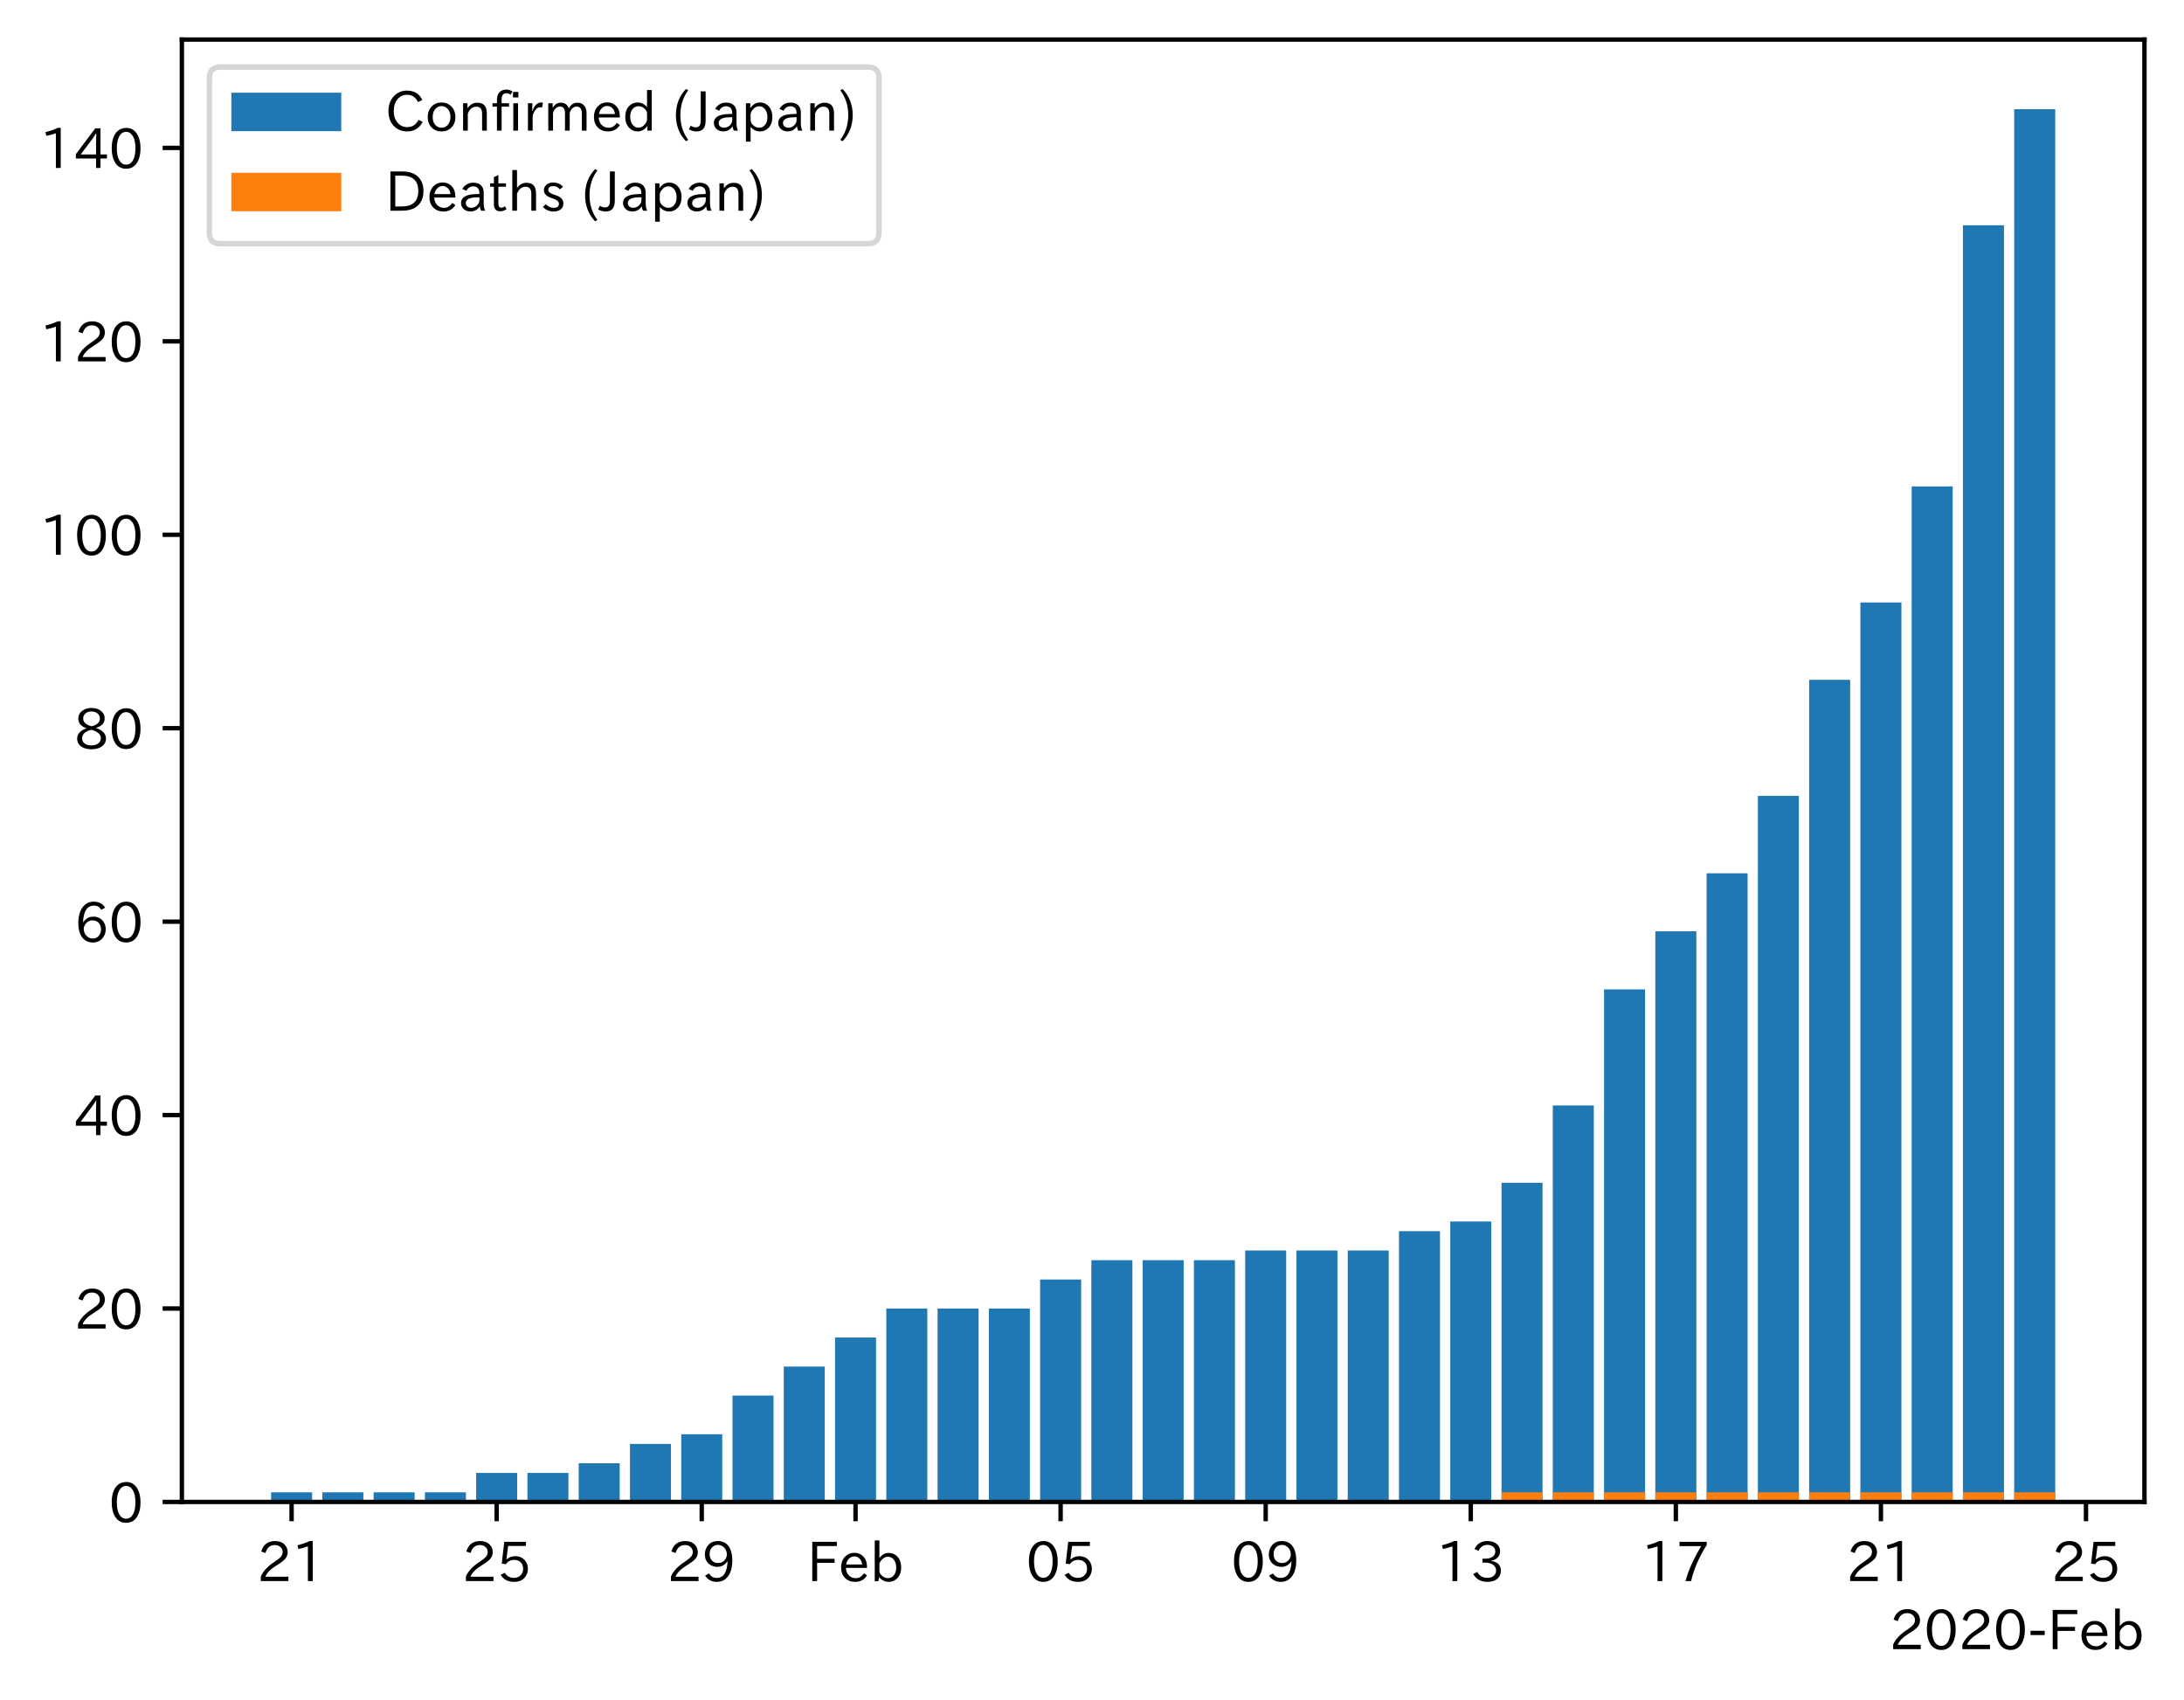 <?xml version="1.0" encoding="utf-8" standalone="no"?>
<!DOCTYPE svg PUBLIC "-//W3C//DTD SVG 1.1//EN"
  "http://www.w3.org/Graphics/SVG/1.1/DTD/svg11.dtd">
<!-- Created with matplotlib (https://matplotlib.org/) -->
<svg height="309.293pt" version="1.1" viewBox="0 0 397.415 309.293" width="397.415pt" xmlns="http://www.w3.org/2000/svg" xmlns:xlink="http://www.w3.org/1999/xlink">
 <defs>
  <style type="text/css">
*{stroke-linecap:butt;stroke-linejoin:round;}
  </style>
 </defs>
 <g id="figure_1">
  <g id="patch_1">
   <path d="M 0 309.293 
L 397.415 309.293 
L 397.415 0 
L 0 0 
z
" style="fill:#ffffff;"/>
  </g>
  <g id="axes_1">
   <g id="patch_2">
    <path d="M 33.095 273.312 
L 390.215 273.312 
L 390.215 7.2 
L 33.095 7.2 
z
" style="fill:#ffffff;"/>
   </g>
   <g id="patch_3">
    <path clip-path="url(#p8a9674ce00)" d="M 49.328 273.312 
L 56.791 273.312 
L 56.791 271.552 
L 49.328 271.552 
z
" style="fill:#1f77b4;"/>
   </g>
   <g id="patch_4">
    <path clip-path="url(#p8a9674ce00)" d="M 58.657 273.312 
L 66.121 273.312 
L 66.121 271.552 
L 58.657 271.552 
z
" style="fill:#1f77b4;"/>
   </g>
   <g id="patch_5">
    <path clip-path="url(#p8a9674ce00)" d="M 67.986 273.312 
L 75.45 273.312 
L 75.45 271.552 
L 67.986 271.552 
z
" style="fill:#1f77b4;"/>
   </g>
   <g id="patch_6">
    <path clip-path="url(#p8a9674ce00)" d="M 77.316 273.312 
L 84.779 273.312 
L 84.779 271.552 
L 77.316 271.552 
z
" style="fill:#1f77b4;"/>
   </g>
   <g id="patch_7">
    <path clip-path="url(#p8a9674ce00)" d="M 86.645 273.312 
L 94.108 273.312 
L 94.108 268.032 
L 86.645 268.032 
z
" style="fill:#1f77b4;"/>
   </g>
   <g id="patch_8">
    <path clip-path="url(#p8a9674ce00)" d="M 95.974 273.312 
L 103.437 273.312 
L 103.437 268.032 
L 95.974 268.032 
z
" style="fill:#1f77b4;"/>
   </g>
   <g id="patch_9">
    <path clip-path="url(#p8a9674ce00)" d="M 105.303 273.312 
L 112.766 273.312 
L 112.766 266.272 
L 105.303 266.272 
z
" style="fill:#1f77b4;"/>
   </g>
   <g id="patch_10">
    <path clip-path="url(#p8a9674ce00)" d="M 114.632 273.312 
L 122.095 273.312 
L 122.095 262.752 
L 114.632 262.752 
z
" style="fill:#1f77b4;"/>
   </g>
   <g id="patch_11">
    <path clip-path="url(#p8a9674ce00)" d="M 123.961 273.312 
L 131.425 273.312 
L 131.425 260.992 
L 123.961 260.992 
z
" style="fill:#1f77b4;"/>
   </g>
   <g id="patch_12">
    <path clip-path="url(#p8a9674ce00)" d="M 133.29 273.312 
L 140.754 273.312 
L 140.754 253.952 
L 133.29 253.952 
z
" style="fill:#1f77b4;"/>
   </g>
   <g id="patch_13">
    <path clip-path="url(#p8a9674ce00)" d="M 142.62 273.312 
L 150.083 273.312 
L 150.083 248.672 
L 142.62 248.672 
z
" style="fill:#1f77b4;"/>
   </g>
   <g id="patch_14">
    <path clip-path="url(#p8a9674ce00)" d="M 151.949 273.312 
L 159.412 273.312 
L 159.412 243.392 
L 151.949 243.392 
z
" style="fill:#1f77b4;"/>
   </g>
   <g id="patch_15">
    <path clip-path="url(#p8a9674ce00)" d="M 161.278 273.312 
L 168.741 273.312 
L 168.741 238.112 
L 161.278 238.112 
z
" style="fill:#1f77b4;"/>
   </g>
   <g id="patch_16">
    <path clip-path="url(#p8a9674ce00)" d="M 170.607 273.312 
L 178.07 273.312 
L 178.07 238.112 
L 170.607 238.112 
z
" style="fill:#1f77b4;"/>
   </g>
   <g id="patch_17">
    <path clip-path="url(#p8a9674ce00)" d="M 179.936 273.312 
L 187.4 273.312 
L 187.4 238.112 
L 179.936 238.112 
z
" style="fill:#1f77b4;"/>
   </g>
   <g id="patch_18">
    <path clip-path="url(#p8a9674ce00)" d="M 189.265 273.312 
L 196.729 273.312 
L 196.729 232.832 
L 189.265 232.832 
z
" style="fill:#1f77b4;"/>
   </g>
   <g id="patch_19">
    <path clip-path="url(#p8a9674ce00)" d="M 198.594 273.312 
L 206.058 273.312 
L 206.058 229.312 
L 198.594 229.312 
z
" style="fill:#1f77b4;"/>
   </g>
   <g id="patch_20">
    <path clip-path="url(#p8a9674ce00)" d="M 207.924 273.312 
L 215.387 273.312 
L 215.387 229.312 
L 207.924 229.312 
z
" style="fill:#1f77b4;"/>
   </g>
   <g id="patch_21">
    <path clip-path="url(#p8a9674ce00)" d="M 217.253 273.312 
L 224.716 273.312 
L 224.716 229.312 
L 217.253 229.312 
z
" style="fill:#1f77b4;"/>
   </g>
   <g id="patch_22">
    <path clip-path="url(#p8a9674ce00)" d="M 226.582 273.312 
L 234.045 273.312 
L 234.045 227.552 
L 226.582 227.552 
z
" style="fill:#1f77b4;"/>
   </g>
   <g id="patch_23">
    <path clip-path="url(#p8a9674ce00)" d="M 235.911 273.312 
L 243.374 273.312 
L 243.374 227.552 
L 235.911 227.552 
z
" style="fill:#1f77b4;"/>
   </g>
   <g id="patch_24">
    <path clip-path="url(#p8a9674ce00)" d="M 245.24 273.312 
L 252.704 273.312 
L 252.704 227.552 
L 245.24 227.552 
z
" style="fill:#1f77b4;"/>
   </g>
   <g id="patch_25">
    <path clip-path="url(#p8a9674ce00)" d="M 254.569 273.312 
L 262.033 273.312 
L 262.033 224.032 
L 254.569 224.032 
z
" style="fill:#1f77b4;"/>
   </g>
   <g id="patch_26">
    <path clip-path="url(#p8a9674ce00)" d="M 263.899 273.312 
L 271.362 273.312 
L 271.362 222.272 
L 263.899 222.272 
z
" style="fill:#1f77b4;"/>
   </g>
   <g id="patch_27">
    <path clip-path="url(#p8a9674ce00)" d="M 273.228 273.312 
L 280.691 273.312 
L 280.691 215.232 
L 273.228 215.232 
z
" style="fill:#1f77b4;"/>
   </g>
   <g id="patch_28">
    <path clip-path="url(#p8a9674ce00)" d="M 282.557 273.312 
L 290.02 273.312 
L 290.02 201.152 
L 282.557 201.152 
z
" style="fill:#1f77b4;"/>
   </g>
   <g id="patch_29">
    <path clip-path="url(#p8a9674ce00)" d="M 291.886 273.312 
L 299.349 273.312 
L 299.349 180.032 
L 291.886 180.032 
z
" style="fill:#1f77b4;"/>
   </g>
   <g id="patch_30">
    <path clip-path="url(#p8a9674ce00)" d="M 301.215 273.312 
L 308.679 273.312 
L 308.679 169.472 
L 301.215 169.472 
z
" style="fill:#1f77b4;"/>
   </g>
   <g id="patch_31">
    <path clip-path="url(#p8a9674ce00)" d="M 310.544 273.312 
L 318.008 273.312 
L 318.008 158.912 
L 310.544 158.912 
z
" style="fill:#1f77b4;"/>
   </g>
   <g id="patch_32">
    <path clip-path="url(#p8a9674ce00)" d="M 319.873 273.312 
L 327.337 273.312 
L 327.337 144.832 
L 319.873 144.832 
z
" style="fill:#1f77b4;"/>
   </g>
   <g id="patch_33">
    <path clip-path="url(#p8a9674ce00)" d="M 329.203 273.312 
L 336.666 273.312 
L 336.666 123.712 
L 329.203 123.712 
z
" style="fill:#1f77b4;"/>
   </g>
   <g id="patch_34">
    <path clip-path="url(#p8a9674ce00)" d="M 338.532 273.312 
L 345.995 273.312 
L 345.995 109.632 
L 338.532 109.632 
z
" style="fill:#1f77b4;"/>
   </g>
   <g id="patch_35">
    <path clip-path="url(#p8a9674ce00)" d="M 347.861 273.312 
L 355.324 273.312 
L 355.324 88.512 
L 347.861 88.512 
z
" style="fill:#1f77b4;"/>
   </g>
   <g id="patch_36">
    <path clip-path="url(#p8a9674ce00)" d="M 357.19 273.312 
L 364.653 273.312 
L 364.653 40.992 
L 357.19 40.992 
z
" style="fill:#1f77b4;"/>
   </g>
   <g id="patch_37">
    <path clip-path="url(#p8a9674ce00)" d="M 366.519 273.312 
L 373.983 273.312 
L 373.983 19.872 
L 366.519 19.872 
z
" style="fill:#1f77b4;"/>
   </g>
   <g id="patch_38">
    <path clip-path="url(#p8a9674ce00)" d="M 49.328 273.312 
L 56.791 273.312 
L 56.791 273.312 
L 49.328 273.312 
z
" style="fill:#ff7f0e;"/>
   </g>
   <g id="patch_39">
    <path clip-path="url(#p8a9674ce00)" d="M 58.657 273.312 
L 66.121 273.312 
L 66.121 273.312 
L 58.657 273.312 
z
" style="fill:#ff7f0e;"/>
   </g>
   <g id="patch_40">
    <path clip-path="url(#p8a9674ce00)" d="M 67.986 273.312 
L 75.45 273.312 
L 75.45 273.312 
L 67.986 273.312 
z
" style="fill:#ff7f0e;"/>
   </g>
   <g id="patch_41">
    <path clip-path="url(#p8a9674ce00)" d="M 77.316 273.312 
L 84.779 273.312 
L 84.779 273.312 
L 77.316 273.312 
z
" style="fill:#ff7f0e;"/>
   </g>
   <g id="patch_42">
    <path clip-path="url(#p8a9674ce00)" d="M 86.645 273.312 
L 94.108 273.312 
L 94.108 273.312 
L 86.645 273.312 
z
" style="fill:#ff7f0e;"/>
   </g>
   <g id="patch_43">
    <path clip-path="url(#p8a9674ce00)" d="M 95.974 273.312 
L 103.437 273.312 
L 103.437 273.312 
L 95.974 273.312 
z
" style="fill:#ff7f0e;"/>
   </g>
   <g id="patch_44">
    <path clip-path="url(#p8a9674ce00)" d="M 105.303 273.312 
L 112.766 273.312 
L 112.766 273.312 
L 105.303 273.312 
z
" style="fill:#ff7f0e;"/>
   </g>
   <g id="patch_45">
    <path clip-path="url(#p8a9674ce00)" d="M 114.632 273.312 
L 122.095 273.312 
L 122.095 273.312 
L 114.632 273.312 
z
" style="fill:#ff7f0e;"/>
   </g>
   <g id="patch_46">
    <path clip-path="url(#p8a9674ce00)" d="M 123.961 273.312 
L 131.425 273.312 
L 131.425 273.312 
L 123.961 273.312 
z
" style="fill:#ff7f0e;"/>
   </g>
   <g id="patch_47">
    <path clip-path="url(#p8a9674ce00)" d="M 133.29 273.312 
L 140.754 273.312 
L 140.754 273.312 
L 133.29 273.312 
z
" style="fill:#ff7f0e;"/>
   </g>
   <g id="patch_48">
    <path clip-path="url(#p8a9674ce00)" d="M 142.62 273.312 
L 150.083 273.312 
L 150.083 273.312 
L 142.62 273.312 
z
" style="fill:#ff7f0e;"/>
   </g>
   <g id="patch_49">
    <path clip-path="url(#p8a9674ce00)" d="M 151.949 273.312 
L 159.412 273.312 
L 159.412 273.312 
L 151.949 273.312 
z
" style="fill:#ff7f0e;"/>
   </g>
   <g id="patch_50">
    <path clip-path="url(#p8a9674ce00)" d="M 161.278 273.312 
L 168.741 273.312 
L 168.741 273.312 
L 161.278 273.312 
z
" style="fill:#ff7f0e;"/>
   </g>
   <g id="patch_51">
    <path clip-path="url(#p8a9674ce00)" d="M 170.607 273.312 
L 178.07 273.312 
L 178.07 273.312 
L 170.607 273.312 
z
" style="fill:#ff7f0e;"/>
   </g>
   <g id="patch_52">
    <path clip-path="url(#p8a9674ce00)" d="M 179.936 273.312 
L 187.4 273.312 
L 187.4 273.312 
L 179.936 273.312 
z
" style="fill:#ff7f0e;"/>
   </g>
   <g id="patch_53">
    <path clip-path="url(#p8a9674ce00)" d="M 189.265 273.312 
L 196.729 273.312 
L 196.729 273.312 
L 189.265 273.312 
z
" style="fill:#ff7f0e;"/>
   </g>
   <g id="patch_54">
    <path clip-path="url(#p8a9674ce00)" d="M 198.594 273.312 
L 206.058 273.312 
L 206.058 273.312 
L 198.594 273.312 
z
" style="fill:#ff7f0e;"/>
   </g>
   <g id="patch_55">
    <path clip-path="url(#p8a9674ce00)" d="M 207.924 273.312 
L 215.387 273.312 
L 215.387 273.312 
L 207.924 273.312 
z
" style="fill:#ff7f0e;"/>
   </g>
   <g id="patch_56">
    <path clip-path="url(#p8a9674ce00)" d="M 217.253 273.312 
L 224.716 273.312 
L 224.716 273.312 
L 217.253 273.312 
z
" style="fill:#ff7f0e;"/>
   </g>
   <g id="patch_57">
    <path clip-path="url(#p8a9674ce00)" d="M 226.582 273.312 
L 234.045 273.312 
L 234.045 273.312 
L 226.582 273.312 
z
" style="fill:#ff7f0e;"/>
   </g>
   <g id="patch_58">
    <path clip-path="url(#p8a9674ce00)" d="M 235.911 273.312 
L 243.374 273.312 
L 243.374 273.312 
L 235.911 273.312 
z
" style="fill:#ff7f0e;"/>
   </g>
   <g id="patch_59">
    <path clip-path="url(#p8a9674ce00)" d="M 245.24 273.312 
L 252.704 273.312 
L 252.704 273.312 
L 245.24 273.312 
z
" style="fill:#ff7f0e;"/>
   </g>
   <g id="patch_60">
    <path clip-path="url(#p8a9674ce00)" d="M 254.569 273.312 
L 262.033 273.312 
L 262.033 273.312 
L 254.569 273.312 
z
" style="fill:#ff7f0e;"/>
   </g>
   <g id="patch_61">
    <path clip-path="url(#p8a9674ce00)" d="M 263.899 273.312 
L 271.362 273.312 
L 271.362 273.312 
L 263.899 273.312 
z
" style="fill:#ff7f0e;"/>
   </g>
   <g id="patch_62">
    <path clip-path="url(#p8a9674ce00)" d="M 273.228 273.312 
L 280.691 273.312 
L 280.691 271.552 
L 273.228 271.552 
z
" style="fill:#ff7f0e;"/>
   </g>
   <g id="patch_63">
    <path clip-path="url(#p8a9674ce00)" d="M 282.557 273.312 
L 290.02 273.312 
L 290.02 271.552 
L 282.557 271.552 
z
" style="fill:#ff7f0e;"/>
   </g>
   <g id="patch_64">
    <path clip-path="url(#p8a9674ce00)" d="M 291.886 273.312 
L 299.349 273.312 
L 299.349 271.552 
L 291.886 271.552 
z
" style="fill:#ff7f0e;"/>
   </g>
   <g id="patch_65">
    <path clip-path="url(#p8a9674ce00)" d="M 301.215 273.312 
L 308.679 273.312 
L 308.679 271.552 
L 301.215 271.552 
z
" style="fill:#ff7f0e;"/>
   </g>
   <g id="patch_66">
    <path clip-path="url(#p8a9674ce00)" d="M 310.544 273.312 
L 318.008 273.312 
L 318.008 271.552 
L 310.544 271.552 
z
" style="fill:#ff7f0e;"/>
   </g>
   <g id="patch_67">
    <path clip-path="url(#p8a9674ce00)" d="M 319.873 273.312 
L 327.337 273.312 
L 327.337 271.552 
L 319.873 271.552 
z
" style="fill:#ff7f0e;"/>
   </g>
   <g id="patch_68">
    <path clip-path="url(#p8a9674ce00)" d="M 329.203 273.312 
L 336.666 273.312 
L 336.666 271.552 
L 329.203 271.552 
z
" style="fill:#ff7f0e;"/>
   </g>
   <g id="patch_69">
    <path clip-path="url(#p8a9674ce00)" d="M 338.532 273.312 
L 345.995 273.312 
L 345.995 271.552 
L 338.532 271.552 
z
" style="fill:#ff7f0e;"/>
   </g>
   <g id="patch_70">
    <path clip-path="url(#p8a9674ce00)" d="M 347.861 273.312 
L 355.324 273.312 
L 355.324 271.552 
L 347.861 271.552 
z
" style="fill:#ff7f0e;"/>
   </g>
   <g id="patch_71">
    <path clip-path="url(#p8a9674ce00)" d="M 357.19 273.312 
L 364.653 273.312 
L 364.653 271.552 
L 357.19 271.552 
z
" style="fill:#ff7f0e;"/>
   </g>
   <g id="patch_72">
    <path clip-path="url(#p8a9674ce00)" d="M 366.519 273.312 
L 373.983 273.312 
L 373.983 271.552 
L 366.519 271.552 
z
" style="fill:#ff7f0e;"/>
   </g>
   <g id="matplotlib.axis_1">
    <g id="xtick_1">
     <g id="line2d_1">
      <defs>
       <path d="M 0 0 
L 0 3.5 
" id="mc5a967d300" style="stroke:#000000;stroke-width:0.8;"/>
      </defs>
      <g>
       <use style="stroke:#000000;stroke-width:0.8;" x="53.06" xlink:href="#mc5a967d300" y="273.312"/>
      </g>
     </g>
     <g id="text_1">
      <!-- 21 -->
      <defs>
       <path d="M 57.172 0.984 
L 6.984 0.984 
L 6.984 9.281 
Q 12.891 23.047 29.594 34.422 
L 32.375 36.281 
Q 40.922 42.141 43.609 45.406 
Q 46.688 49.266 46.688 53.812 
Q 46.688 58.938 43.062 62.547 
Q 39.062 66.547 32.562 66.547 
Q 19.531 66.547 15.484 52 
L 7.766 54.781 
Q 13.328 73.828 33.062 73.828 
Q 43.844 73.828 50.25 67.438 
Q 55.859 61.672 55.859 53.516 
Q 55.859 47.469 52.25 42.531 
Q 48.922 37.75 36.969 30.281 
L 34.859 29 
Q 19.625 19.578 15.281 8.891 
L 57.172 8.891 
z
" id="IPAexGothic-50"/>
       <path d="M 38.484 0.984 
L 29.688 0.984 
L 29.688 64.109 
Q 21.438 61.281 12.312 59.328 
L 10.688 66.109 
Q 23.734 69.391 32.906 73.922 
L 38.484 73.922 
z
" id="IPAexGothic-49"/>
      </defs>
      <g transform="translate(46.761 287.803)scale(0.1 -0.1)">
       <use xlink:href="#IPAexGothic-50"/>
       <use x="62.988" xlink:href="#IPAexGothic-49"/>
      </g>
     </g>
    </g>
    <g id="xtick_2">
     <g id="line2d_2">
      <g>
       <use style="stroke:#000000;stroke-width:0.8;" x="90.376" xlink:href="#mc5a967d300" y="273.312"/>
      </g>
     </g>
     <g id="text_2">
      <!-- 25 -->
      <defs>
       <path d="M 18.406 40.672 
Q 25.531 46.297 33.938 46.297 
Q 44 46.297 50.641 39.5 
Q 56.844 33.016 56.844 23.391 
Q 56.844 14.656 51.516 8.016 
Q 44.828 -0.484 31.734 -0.484 
Q 14.984 -0.484 7.328 12.25 
L 14.656 16.062 
Q 20.453 6.781 31.453 6.781 
Q 38.531 6.781 43.266 11.188 
Q 48.141 15.828 48.141 23.484 
Q 48.141 30.719 43.844 35.016 
Q 39.359 39.5 32.125 39.5 
Q 21.969 39.5 16.75 31.688 
L 9.234 32.672 
L 13.812 72.406 
L 53.219 72.406 
L 53.219 64.891 
L 20.953 64.891 
L 17.719 40.672 
z
" id="IPAexGothic-53"/>
      </defs>
      <g transform="translate(84.078 287.803)scale(0.1 -0.1)">
       <use xlink:href="#IPAexGothic-50"/>
       <use x="62.988" xlink:href="#IPAexGothic-53"/>
      </g>
     </g>
    </g>
    <g id="xtick_3">
     <g id="line2d_3">
      <g>
       <use style="stroke:#000000;stroke-width:0.8;" x="127.693" xlink:href="#mc5a967d300" y="273.312"/>
      </g>
     </g>
     <g id="text_3">
      <!-- 29 -->
      <defs>
       <path d="M 46.625 36.812 
Q 39.75 26.812 28.328 26.812 
Q 19.578 26.812 13.234 32.125 
Q 5.719 38.422 5.719 49.422 
Q 5.719 59.578 12.016 66.656 
Q 18.453 73.828 29.203 73.828 
Q 43.75 73.828 50.641 61.719 
Q 55.609 52.781 55.609 38.625 
Q 55.609 19.531 47.516 9.188 
Q 39.891 -0.484 27.641 -0.484 
Q 13.422 -0.484 6.109 10.984 
L 13.328 14.891 
Q 18.062 6.688 27.391 6.688 
Q 45.656 6.688 47.016 36.812 
z
M 29.5 66.844 
Q 22.656 66.844 18.312 61.719 
Q 14.406 57.078 14.406 50 
Q 14.406 42.828 18.109 38.719 
Q 22.406 33.797 29.781 33.797 
Q 37.984 33.797 42.625 40.188 
Q 45.703 44.484 45.703 49.516 
Q 45.703 55.516 42.094 60.359 
Q 37.109 66.844 29.5 66.844 
z
" id="IPAexGothic-57"/>
      </defs>
      <g transform="translate(121.394 287.803)scale(0.1 -0.1)">
       <use xlink:href="#IPAexGothic-50"/>
       <use x="62.988" xlink:href="#IPAexGothic-57"/>
      </g>
     </g>
    </g>
    <g id="xtick_4">
     <g id="line2d_4">
      <g>
       <use style="stroke:#000000;stroke-width:0.8;" x="155.68" xlink:href="#mc5a967d300" y="273.312"/>
      </g>
     </g>
     <g id="text_4">
      <!-- Feb -->
      <defs>
       <path d="M 54.203 64.703 
L 18.312 64.703 
L 18.312 41.5 
L 50.094 41.5 
L 50.094 34.188 
L 18.312 34.188 
L 18.312 0.984 
L 9.516 0.984 
L 9.516 72.406 
L 54.203 72.406 
z
" id="IPAexGothic-70"/>
       <path d="M 13.484 24.906 
Q 13.922 16.266 18.891 11.281 
Q 23.969 6.203 31.203 6.203 
Q 40.719 6.203 46.297 15.094 
L 51.906 11.375 
Q 44.828 -0.484 30.172 -0.484 
Q 19.094 -0.484 11.969 6.594 
Q 4.781 13.812 4.781 25.641 
Q 4.781 38.188 12.312 45.703 
Q 19 52.391 29 52.391 
Q 38.422 52.391 44.781 46.188 
Q 51.906 38.969 51.906 26.906 
L 51.906 24.906 
z
M 43.062 31.203 
Q 42.328 37.984 38.281 41.891 
Q 34.281 45.906 28.812 45.906 
Q 22.469 45.906 17.969 40.484 
Q 14.891 36.812 13.969 31.203 
z
" id="IPAexGothic-101"/>
       <path d="M 17.578 42.672 
Q 24.219 52.203 34.672 52.203 
Q 43.562 52.203 49.859 45.906 
Q 57.172 38.578 57.172 25.688 
Q 57.172 13.094 49.859 5.812 
Q 43.562 -0.484 34.469 -0.484 
Q 24.359 -0.484 17 8.062 
L 15.766 0.688 
L 9.078 0.688 
L 9.078 74.906 
L 17.578 74.906 
z
M 17.578 31.203 
L 17.578 19.578 
Q 17.578 13.875 23.875 9.375 
Q 28.172 6.297 33.109 6.297 
Q 38.875 6.297 42.875 10.297 
Q 48.188 15.766 48.188 25.484 
Q 48.188 34.281 43.797 39.891 
Q 39.453 45.312 33.203 45.312 
Q 27.484 45.312 22.469 40.281 
Q 17.578 35.406 17.578 31.203 
z
" id="IPAexGothic-98"/>
      </defs>
      <g transform="translate(146.857 287.803)scale(0.1 -0.1)">
       <use xlink:href="#IPAexGothic-70"/>
       <use x="57.178" xlink:href="#IPAexGothic-101"/>
       <use x="114.062" xlink:href="#IPAexGothic-98"/>
      </g>
     </g>
    </g>
    <g id="xtick_5">
     <g id="line2d_5">
      <g>
       <use style="stroke:#000000;stroke-width:0.8;" x="192.997" xlink:href="#mc5a967d300" y="273.312"/>
      </g>
     </g>
     <g id="text_5">
      <!-- 05 -->
      <defs>
       <path d="M 31.844 73.828 
Q 45.016 73.828 52.094 61.625 
Q 57.719 51.953 57.719 36.625 
Q 57.719 21.438 52.094 11.578 
Q 45.125 -0.484 31.5 -0.484 
Q 17.922 -0.484 10.938 11.578 
Q 5.328 21.438 5.328 36.719 
Q 5.328 58.016 15.625 67.719 
Q 22.172 73.828 31.844 73.828 
z
M 31.5 66.656 
Q 23.688 66.656 19.188 58.734 
Q 14.594 50.734 14.594 36.625 
Q 14.594 22.75 19.094 14.797 
Q 23.641 6.984 31.5 6.984 
Q 40.922 6.984 45.453 18.016 
Q 48.438 25.344 48.438 37.109 
Q 48.438 50.875 43.844 58.734 
Q 39.203 66.656 31.5 66.656 
z
" id="IPAexGothic-48"/>
      </defs>
      <g transform="translate(186.699 287.803)scale(0.1 -0.1)">
       <use xlink:href="#IPAexGothic-48"/>
       <use x="62.988" xlink:href="#IPAexGothic-53"/>
      </g>
     </g>
    </g>
    <g id="xtick_6">
     <g id="line2d_6">
      <g>
       <use style="stroke:#000000;stroke-width:0.8;" x="230.314" xlink:href="#mc5a967d300" y="273.312"/>
      </g>
     </g>
     <g id="text_6">
      <!-- 09 -->
      <g transform="translate(224.015 287.803)scale(0.1 -0.1)">
       <use xlink:href="#IPAexGothic-48"/>
       <use x="62.988" xlink:href="#IPAexGothic-57"/>
      </g>
     </g>
    </g>
    <g id="xtick_7">
     <g id="line2d_7">
      <g>
       <use style="stroke:#000000;stroke-width:0.8;" x="267.63" xlink:href="#mc5a967d300" y="273.312"/>
      </g>
     </g>
     <g id="text_7">
      <!-- 13 -->
      <defs>
       <path d="M 37.203 37.797 
Q 54.781 34.625 54.781 19.969 
Q 54.781 11.188 48.875 5.562 
Q 42.328 -0.484 30.375 -0.484 
Q 12.453 -0.484 4.5 13.766 
L 11.812 17.672 
Q 17.328 6.891 30.281 6.891 
Q 37.891 6.891 42.094 10.797 
Q 46.094 14.5 46.094 20.172 
Q 46.094 26.859 40.094 30.906 
Q 34.625 34.578 25.688 34.578 
L 21.297 34.578 
L 21.297 41.703 
L 25.875 41.703 
Q 34.859 41.703 39.594 45.125 
Q 44.672 48.734 44.672 54.828 
Q 44.672 61.469 38.969 64.656 
Q 35.297 66.844 30.172 66.844 
Q 19.344 66.844 14.109 55.906 
L 6.781 59.422 
Q 14.016 73.828 30.281 73.828 
Q 40.578 73.828 46.969 68.656 
Q 53.375 63.578 53.375 55.219 
Q 53.375 47.312 47.172 42.281 
Q 43.172 39.062 37.203 38.188 
z
" id="IPAexGothic-51"/>
      </defs>
      <g transform="translate(261.332 287.803)scale(0.1 -0.1)">
       <use xlink:href="#IPAexGothic-49"/>
       <use x="62.988" xlink:href="#IPAexGothic-51"/>
      </g>
     </g>
    </g>
    <g id="xtick_8">
     <g id="line2d_8">
      <g>
       <use style="stroke:#000000;stroke-width:0.8;" x="304.947" xlink:href="#mc5a967d300" y="273.312"/>
      </g>
     </g>
     <g id="text_8">
      <!-- 17 -->
      <defs>
       <path d="M 56.203 66.609 
Q 34.969 32.906 27.781 0.984 
L 17.672 0.984 
Q 24.703 28.656 46.094 64.5 
L 6.688 64.5 
L 6.688 72.406 
L 56.203 72.406 
z
" id="IPAexGothic-55"/>
      </defs>
      <g transform="translate(298.648 287.803)scale(0.1 -0.1)">
       <use xlink:href="#IPAexGothic-49"/>
       <use x="62.988" xlink:href="#IPAexGothic-55"/>
      </g>
     </g>
    </g>
    <g id="xtick_9">
     <g id="line2d_9">
      <g>
       <use style="stroke:#000000;stroke-width:0.8;" x="342.263" xlink:href="#mc5a967d300" y="273.312"/>
      </g>
     </g>
     <g id="text_9">
      <!-- 21 -->
      <g transform="translate(335.965 287.803)scale(0.1 -0.1)">
       <use xlink:href="#IPAexGothic-50"/>
       <use x="62.988" xlink:href="#IPAexGothic-49"/>
      </g>
     </g>
    </g>
    <g id="xtick_10">
     <g id="line2d_10">
      <g>
       <use style="stroke:#000000;stroke-width:0.8;" x="379.58" xlink:href="#mc5a967d300" y="273.312"/>
      </g>
     </g>
     <g id="text_10">
      <!-- 25 -->
      <g transform="translate(373.282 287.803)scale(0.1 -0.1)">
       <use xlink:href="#IPAexGothic-50"/>
       <use x="62.988" xlink:href="#IPAexGothic-53"/>
      </g>
     </g>
    </g>
    <g id="text_11">
     <!-- 2020-Feb -->
     <defs>
      <path d="M 30.766 26.609 
L 4.984 26.609 
L 4.984 34.422 
L 30.766 34.422 
z
" id="IPAexGothic-45"/>
     </defs>
     <g transform="translate(343.795 300.193)scale(0.1 -0.1)">
      <use xlink:href="#IPAexGothic-50"/>
      <use x="62.988" xlink:href="#IPAexGothic-48"/>
      <use x="125.977" xlink:href="#IPAexGothic-50"/>
      <use x="188.965" xlink:href="#IPAexGothic-48"/>
      <use x="251.953" xlink:href="#IPAexGothic-45"/>
      <use x="287.744" xlink:href="#IPAexGothic-70"/>
      <use x="344.922" xlink:href="#IPAexGothic-101"/>
      <use x="401.807" xlink:href="#IPAexGothic-98"/>
     </g>
    </g>
   </g>
   <g id="matplotlib.axis_2">
    <g id="ytick_1">
     <g id="line2d_11">
      <defs>
       <path d="M 0 0 
L -3.5 0 
" id="m84f099c1fa" style="stroke:#000000;stroke-width:0.8;"/>
      </defs>
      <g>
       <use style="stroke:#000000;stroke-width:0.8;" x="33.095" xlink:href="#m84f099c1fa" y="273.312"/>
      </g>
     </g>
     <g id="text_12">
      <!-- 0 -->
      <g transform="translate(19.797 277.057)scale(0.1 -0.1)">
       <use xlink:href="#IPAexGothic-48"/>
      </g>
     </g>
    </g>
    <g id="ytick_2">
     <g id="line2d_12">
      <g>
       <use style="stroke:#000000;stroke-width:0.8;" x="33.095" xlink:href="#m84f099c1fa" y="238.112"/>
      </g>
     </g>
     <g id="text_13">
      <!-- 20 -->
      <g transform="translate(13.498 241.857)scale(0.1 -0.1)">
       <use xlink:href="#IPAexGothic-50"/>
       <use x="62.988" xlink:href="#IPAexGothic-48"/>
      </g>
     </g>
    </g>
    <g id="ytick_3">
     <g id="line2d_13">
      <g>
       <use style="stroke:#000000;stroke-width:0.8;" x="33.095" xlink:href="#m84f099c1fa" y="202.912"/>
      </g>
     </g>
     <g id="text_14">
      <!-- 40 -->
      <defs>
       <path d="M 59.578 18.109 
L 47.797 18.109 
L 47.797 0.984 
L 39.797 0.984 
L 39.797 18.109 
L 3.078 18.109 
L 3.078 26.125 
L 38.375 73.094 
L 47.797 73.094 
L 47.797 25.531 
L 59.578 25.531 
z
M 40.281 64.203 
L 39.984 64.203 
Q 35.594 57.125 31.297 51.312 
L 11.859 25.531 
L 39.797 25.531 
L 39.797 49.125 
Q 39.797 54.391 40.281 64.203 
z
" id="IPAexGothic-52"/>
      </defs>
      <g transform="translate(13.498 206.657)scale(0.1 -0.1)">
       <use xlink:href="#IPAexGothic-52"/>
       <use x="62.988" xlink:href="#IPAexGothic-48"/>
      </g>
     </g>
    </g>
    <g id="ytick_4">
     <g id="line2d_14">
      <g>
       <use style="stroke:#000000;stroke-width:0.8;" x="33.095" xlink:href="#m84f099c1fa" y="167.712"/>
      </g>
     </g>
     <g id="text_15">
      <!-- 60 -->
      <defs>
       <path d="M 16.5 36.375 
Q 23.578 46.578 34.906 46.578 
Q 45.406 46.578 51.812 39.266 
Q 57.422 32.906 57.422 23.781 
Q 57.422 13.812 51.125 6.781 
Q 44.578 -0.484 34.031 -0.484 
Q 21.484 -0.484 14.406 9.078 
Q 7.516 18.406 7.516 34.812 
Q 7.516 53.516 15.828 64.203 
Q 23.344 73.828 35.5 73.828 
Q 49.859 73.828 56.391 62.891 
L 49.219 58.984 
Q 45.219 66.656 35.938 66.656 
Q 17.484 66.656 16.109 36.375 
z
M 33.453 39.797 
Q 26.312 39.797 21.625 34.469 
Q 17.438 29.688 17.438 24.078 
Q 17.438 18.062 21.141 13.188 
Q 26.125 6.688 33.734 6.688 
Q 41.703 6.688 45.953 13.188 
Q 48.828 17.625 48.828 23.484 
Q 48.828 30.375 45.016 34.812 
Q 40.625 39.797 33.453 39.797 
z
" id="IPAexGothic-54"/>
      </defs>
      <g transform="translate(13.498 171.457)scale(0.1 -0.1)">
       <use xlink:href="#IPAexGothic-54"/>
       <use x="62.988" xlink:href="#IPAexGothic-48"/>
      </g>
     </g>
    </g>
    <g id="ytick_5">
     <g id="line2d_15">
      <g>
       <use style="stroke:#000000;stroke-width:0.8;" x="33.095" xlink:href="#m84f099c1fa" y="132.512"/>
      </g>
     </g>
     <g id="text_16">
      <!-- 80 -->
      <defs>
       <path d="M 39.703 37.891 
Q 57.812 31.734 57.812 18.703 
Q 57.812 8.453 48.438 3.078 
Q 41.609 -0.875 31.5 -0.875 
Q 21.344 -0.875 14.5 3.078 
Q 5.422 8.297 5.422 18.406 
Q 5.422 31.062 22.016 37.203 
L 22.016 37.5 
Q 7.516 42.719 7.516 54.828 
Q 7.516 64.062 15.328 69.625 
Q 21.969 74.312 31.547 74.312 
Q 42.234 74.312 48.922 68.797 
Q 55.516 63.578 55.516 55.719 
Q 55.516 42.281 39.703 38.188 
z
M 31.594 41.016 
Q 46.828 44.625 46.828 55.125 
Q 46.828 61.188 41.797 64.844 
Q 37.703 67.922 31.5 67.922 
Q 25.094 67.922 20.797 64.5 
Q 16.406 60.891 16.406 55.031 
Q 16.406 49.219 21.094 45.703 
Q 23.344 43.891 26.906 42.531 
Q 31 40.875 31.594 41.016 
z
M 30.906 34.516 
Q 14.406 30.172 14.406 19 
Q 14.406 12.109 20.516 8.688 
Q 25.094 6.109 31.391 6.109 
Q 40.234 6.109 45.016 10.891 
Q 48.531 14.406 48.531 19.531 
Q 48.531 24.906 43.656 28.906 
Q 40.766 31.156 36.719 32.812 
Q 31.984 34.719 30.906 34.516 
z
" id="IPAexGothic-56"/>
      </defs>
      <g transform="translate(13.498 136.257)scale(0.1 -0.1)">
       <use xlink:href="#IPAexGothic-56"/>
       <use x="62.988" xlink:href="#IPAexGothic-48"/>
      </g>
     </g>
    </g>
    <g id="ytick_6">
     <g id="line2d_16">
      <g>
       <use style="stroke:#000000;stroke-width:0.8;" x="33.095" xlink:href="#m84f099c1fa" y="97.312"/>
      </g>
     </g>
     <g id="text_17">
      <!-- 100 -->
      <g transform="translate(7.2 101.057)scale(0.1 -0.1)">
       <use xlink:href="#IPAexGothic-49"/>
       <use x="62.988" xlink:href="#IPAexGothic-48"/>
       <use x="125.977" xlink:href="#IPAexGothic-48"/>
      </g>
     </g>
    </g>
    <g id="ytick_7">
     <g id="line2d_17">
      <g>
       <use style="stroke:#000000;stroke-width:0.8;" x="33.095" xlink:href="#m84f099c1fa" y="62.112"/>
      </g>
     </g>
     <g id="text_18">
      <!-- 120 -->
      <g transform="translate(7.2 65.857)scale(0.1 -0.1)">
       <use xlink:href="#IPAexGothic-49"/>
       <use x="62.988" xlink:href="#IPAexGothic-50"/>
       <use x="125.977" xlink:href="#IPAexGothic-48"/>
      </g>
     </g>
    </g>
    <g id="ytick_8">
     <g id="line2d_18">
      <g>
       <use style="stroke:#000000;stroke-width:0.8;" x="33.095" xlink:href="#m84f099c1fa" y="26.912"/>
      </g>
     </g>
     <g id="text_19">
      <!-- 140 -->
      <g transform="translate(7.2 30.657)scale(0.1 -0.1)">
       <use xlink:href="#IPAexGothic-49"/>
       <use x="62.988" xlink:href="#IPAexGothic-52"/>
       <use x="125.977" xlink:href="#IPAexGothic-48"/>
      </g>
     </g>
    </g>
   </g>
   <g id="patch_73">
    <path d="M 33.095 273.312 
L 33.095 7.2 
" style="fill:none;stroke:#000000;stroke-linecap:square;stroke-linejoin:miter;stroke-width:0.8;"/>
   </g>
   <g id="patch_74">
    <path d="M 390.215 273.312 
L 390.215 7.2 
" style="fill:none;stroke:#000000;stroke-linecap:square;stroke-linejoin:miter;stroke-width:0.8;"/>
   </g>
   <g id="patch_75">
    <path d="M 33.095 273.312 
L 390.215 273.312 
" style="fill:none;stroke:#000000;stroke-linecap:square;stroke-linejoin:miter;stroke-width:0.8;"/>
   </g>
   <g id="patch_76">
    <path d="M 33.095 7.2 
L 390.215 7.2 
" style="fill:none;stroke:#000000;stroke-linecap:square;stroke-linejoin:miter;stroke-width:0.8;"/>
   </g>
   <g id="legend_1">
    <g id="patch_77">
     <path d="M 40.095 44.341 
L 157.938 44.341 
Q 159.938 44.341 159.938 42.341 
L 159.938 14.2 
Q 159.938 12.2 157.938 12.2 
L 40.095 12.2 
Q 38.095 12.2 38.095 14.2 
L 38.095 42.341 
Q 38.095 44.341 40.095 44.341 
z
" style="fill:#ffffff;opacity:0.8;stroke:#cccccc;stroke-linejoin:miter;"/>
    </g>
    <g id="patch_78">
     <path d="M 42.095 23.87 
L 62.095 23.87 
L 62.095 16.87 
L 42.095 16.87 
z
" style="fill:#1f77b4;"/>
    </g>
    <g id="text_20">
     <!-- Confirmed (Japan) -->
     <defs>
      <path d="M 68.016 17 
Q 65.328 10.844 60.297 6.688 
Q 51.766 -0.484 39.984 -0.484 
Q 24.812 -0.484 14.984 10.203 
Q 5.906 20.219 5.906 36.422 
Q 5.906 53.219 15.828 63.719 
Q 25.297 73.828 39.594 73.828 
Q 59.578 73.828 67.531 56.688 
L 59.516 52.984 
Q 53.516 66.219 39.703 66.219 
Q 29.547 66.219 22.703 58.5 
Q 15.531 50.25 15.531 36.281 
Q 15.531 24.219 21.625 16.5 
Q 28.766 7.375 40.047 7.375 
Q 54 7.375 60.594 20.609 
z
" id="IPAexGothic-67"/>
      <path d="M 29.984 52.203 
Q 40.531 52.203 47.75 45.125 
Q 55.172 37.703 55.172 25.594 
Q 55.172 13.875 47.906 6.594 
Q 40.766 -0.484 29.984 -0.484 
Q 19.188 -0.484 12.203 6.5 
Q 4.891 13.766 4.891 25.875 
Q 4.891 37.703 12.312 45.125 
Q 19.391 52.203 29.984 52.203 
z
M 29.984 45.609 
Q 23.734 45.609 19.391 41.109 
Q 13.875 35.594 13.875 25.781 
Q 13.875 16.109 19.281 10.688 
Q 23.688 6.297 29.984 6.297 
Q 36.422 6.297 40.766 10.797 
Q 46.188 16.219 46.188 26.125 
Q 46.188 35.453 40.672 41.109 
Q 36.188 45.609 29.984 45.609 
z
" id="IPAexGothic-111"/>
      <path d="M 52 0.984 
L 43.406 0.984 
L 43.406 31.891 
Q 43.406 44.578 32.906 44.578 
Q 22.312 44.578 17.391 31.891 
L 17.391 0.984 
L 8.797 0.984 
L 8.797 50.781 
L 16.797 50.781 
L 16.797 41.797 
Q 23.828 51.812 34.719 51.812 
Q 52 51.812 52 32.375 
z
" id="IPAexGothic-110"/>
      <path d="M 38.375 72.219 
L 34.812 66.312 
Q 31.109 69.094 27.203 69.094 
Q 18.5 69.094 18.5 57.375 
L 18.5 50.781 
L 32.078 50.781 
L 32.078 44.672 
L 18.5 44.672 
L 18.5 0.984 
L 10.016 0.984 
L 10.016 44.672 
L 1.906 44.672 
L 1.906 50.781 
L 10.016 50.781 
L 10.016 57.172 
Q 10.016 65.438 13.922 70.062 
Q 18.75 75.688 26.703 75.688 
Q 33.062 75.688 38.375 72.219 
z
" id="IPAexGothic-102"/>
      <path d="M 18.406 61.375 
L 8.594 61.375 
L 8.594 71.391 
L 18.406 71.391 
z
M 17.781 0.984 
L 9.188 0.984 
L 9.188 50.781 
L 17.781 50.781 
z
" id="IPAexGothic-105"/>
      <path d="M 36.078 51.812 
L 34.578 43.266 
Q 32.906 43.609 31.594 43.609 
Q 25.828 43.609 22.078 38.188 
Q 17.391 31.344 17.391 26.172 
L 17.391 0.984 
L 8.797 0.984 
L 8.797 50.781 
L 16.891 50.781 
L 16.5 35.984 
L 16.703 35.984 
Q 22.219 52.203 32.766 52.203 
Q 34.469 52.203 36.078 51.812 
z
" id="IPAexGothic-114"/>
      <path d="M 78.469 0.984 
L 69.875 0.984 
L 69.875 32.172 
Q 69.875 44.828 60.109 44.828 
Q 55.469 44.828 51.609 40.531 
Q 48.875 37.453 47.797 32.859 
L 47.797 0.984 
L 39.203 0.984 
L 39.203 32.281 
Q 39.203 44.828 29.984 44.828 
Q 25.094 44.828 21.391 40.531 
Q 17.391 36.031 17.391 31.891 
L 17.391 0.984 
L 8.797 0.984 
L 8.797 50.781 
L 16.797 50.781 
L 16.797 42.188 
Q 21.734 51.812 31.688 51.812 
Q 42.578 51.812 46.188 41.359 
Q 51.609 51.812 61.766 51.812 
Q 69.969 51.812 74.562 46 
Q 78.469 41.219 78.469 32.375 
z
" id="IPAexGothic-109"/>
      <path d="M 52.984 0.984 
L 45.172 0.984 
L 45.172 9.672 
Q 38.141 -0.484 27.391 -0.484 
Q 18.453 -0.484 12.312 5.812 
Q 4.891 13.188 4.891 25.984 
Q 4.891 38.531 12.062 45.906 
Q 18.266 52.203 27.391 52.203 
Q 37.25 52.203 44.484 43.891 
L 44.484 74.906 
L 52.984 74.906 
z
M 44.484 20.359 
L 44.484 32.766 
Q 44.484 37.703 38.375 42.281 
Q 34.078 45.406 28.953 45.406 
Q 23.188 45.406 19.188 41.406 
Q 13.875 36.078 13.875 26.219 
Q 13.875 17.328 18.266 11.719 
Q 22.516 6.391 28.859 6.391 
Q 36.281 6.391 41.5 13.672 
Q 44.484 17.719 44.484 20.359 
z
" id="IPAexGothic-100"/>
      <path id="IPAexGothic-32"/>
      <path d="M 30.125 -15.875 
L 25.828 -18.219 
Q 7.625 1.078 7.625 29.297 
Q 7.625 57.469 25.828 76.703 
L 30.125 74.422 
Q 15.719 55.031 15.719 29.391 
Q 15.719 3.172 30.125 -15.875 
z
" id="IPAexGothic-40"/>
      <path d="M 28.422 72.406 
L 28.422 19.281 
Q 28.422 -0.484 11.922 -0.484 
Q 4.734 -0.484 -1.953 3.266 
L 1.312 10.062 
Q 5.906 6.984 10.844 6.984 
Q 19.531 6.984 19.531 18.797 
L 19.531 72.406 
z
" id="IPAexGothic-74"/>
      <path d="M 49.312 0.984 
L 41.75 0.984 
Q 39.984 4.734 39.547 8.688 
L 39.203 8.688 
Q 33.547 -0.391 22.312 -0.391 
Q 14.594 -0.391 9.719 4.5 
Q 5.422 8.797 5.422 14.984 
Q 5.422 30.422 32.031 31.203 
L 38.719 31.391 
L 38.719 33.984 
Q 38.719 39.203 35.75 42.188 
Q 32.625 45.312 27.734 45.312 
Q 19.344 45.312 15.141 37.156 
L 7.719 40.578 
Q 14.656 52 27.938 52 
Q 37.109 52 42.047 46.875 
Q 46.625 42.281 46.625 33.891 
L 46.625 15.578 
Q 46.625 6.25 49.312 0.984 
z
M 38.922 25.391 
L 33.453 25.297 
Q 14.109 24.859 14.109 14.891 
Q 14.109 11.375 16.406 9.078 
Q 19.234 6.297 23.828 6.297 
Q 30.219 6.297 34.906 10.984 
Q 38.922 15.141 38.922 21 
z
" id="IPAexGothic-97"/>
      <path d="M 16.797 42 
Q 23.828 52.203 34.469 52.203 
Q 43.266 52.203 49.562 45.906 
Q 56.891 38.578 56.891 25.688 
Q 56.891 13.141 49.656 5.812 
Q 43.359 -0.484 34.375 -0.484 
Q 24.516 -0.484 17.281 7.766 
L 17.281 -19 
L 8.797 -19 
L 8.797 50.781 
L 16.797 50.781 
z
M 17.281 30.469 
L 17.281 20.172 
Q 17.281 14.016 23.688 9.375 
Q 27.984 6.297 32.906 6.297 
Q 38.578 6.297 42.578 10.297 
Q 47.906 15.578 47.906 25.484 
Q 47.906 34.375 43.5 39.984 
Q 39.109 45.312 32.812 45.312 
Q 25.875 45.312 20.906 38.812 
Q 17.281 34.125 17.281 30.469 
z
" id="IPAexGothic-112"/>
      <path d="M 7.281 76.703 
Q 25.594 57.375 25.594 29.297 
Q 25.594 1.172 7.281 -18.219 
L 2.984 -15.875 
Q 17.484 3.375 17.484 29.391 
Q 17.484 54.828 2.984 74.422 
z
" id="IPAexGothic-41"/>
     </defs>
     <g transform="translate(70.095 23.87)scale(0.1 -0.1)">
      <use xlink:href="#IPAexGothic-67"/>
      <use x="72.51" xlink:href="#IPAexGothic-111"/>
      <use x="132.91" xlink:href="#IPAexGothic-110"/>
      <use x="193.311" xlink:href="#IPAexGothic-102"/>
      <use x="223.926" xlink:href="#IPAexGothic-105"/>
      <use x="250.928" xlink:href="#IPAexGothic-114"/>
      <use x="287.939" xlink:href="#IPAexGothic-109"/>
      <use x="375.049" xlink:href="#IPAexGothic-101"/>
      <use x="431.934" xlink:href="#IPAexGothic-100"/>
      <use x="494.336" xlink:href="#IPAexGothic-32"/>
      <use x="521.338" xlink:href="#IPAexGothic-40"/>
      <use x="554.639" xlink:href="#IPAexGothic-74"/>
      <use x="592.627" xlink:href="#IPAexGothic-97"/>
      <use x="647.607" xlink:href="#IPAexGothic-112"/>
      <use x="709.717" xlink:href="#IPAexGothic-97"/>
      <use x="764.697" xlink:href="#IPAexGothic-110"/>
      <use x="825.098" xlink:href="#IPAexGothic-41"/>
     </g>
    </g>
    <g id="patch_79">
     <path d="M 42.095 38.441 
L 62.095 38.441 
L 62.095 31.441 
L 42.095 31.441 
z
" style="fill:#ff7f0e;"/>
    </g>
    <g id="text_21">
     <!-- Deaths (Japan) -->
     <defs>
      <path d="M 9.516 72.406 
L 31 72.406 
Q 49.359 72.406 59.234 63.281 
Q 69.625 53.812 69.625 36.812 
Q 69.625 16.359 54.938 6.891 
Q 45.703 0.984 30.328 0.984 
L 9.516 0.984 
z
M 18.312 8.688 
L 29.594 8.688 
Q 60.203 8.688 60.203 36.812 
Q 60.203 64.797 30.125 64.797 
L 18.312 64.797 
z
" id="IPAexGothic-68"/>
      <path d="M 33.203 3.766 
Q 27.641 -0.094 21.828 -0.094 
Q 10.203 -0.094 10.203 12.984 
L 10.203 44.672 
L 3.422 44.672 
L 3.422 50.781 
L 10.203 50.781 
L 10.203 61.969 
L 18.406 66.062 
L 18.406 50.781 
L 32.234 50.781 
L 32.234 44.672 
L 18.406 44.672 
L 18.406 14.156 
Q 18.406 6.5 23.641 6.5 
Q 27.156 6.5 30.328 9.188 
z
" id="IPAexGothic-116"/>
      <path d="M 52.297 0.984 
L 43.703 0.984 
L 43.703 31.891 
Q 43.703 44.578 33.297 44.578 
Q 22.609 44.578 17.672 31.891 
L 17.672 0.984 
L 9.078 0.984 
L 9.078 74.906 
L 17.672 74.906 
L 17.672 42.281 
Q 24.469 51.812 35.109 51.812 
Q 52.297 51.812 52.297 32.375 
z
" id="IPAexGothic-104"/>
      <path d="M 34.906 39.797 
Q 30.281 45.797 23.188 45.797 
Q 13.922 45.797 13.922 38.672 
Q 13.922 33.641 23.922 30.375 
L 27.203 29.297 
Q 41.406 24.656 41.406 13.969 
Q 41.406 6.781 35.5 2.688 
Q 30.812 -0.484 23.391 -0.484 
Q 11.969 -0.484 4 7.859 
L 9.422 12.797 
Q 15.578 6.203 23.688 6.203 
Q 33.297 6.203 33.297 13.672 
Q 33.297 19.344 22.703 23.094 
L 19.281 24.266 
Q 5.906 28.953 5.906 37.984 
Q 5.906 43.703 9.812 47.609 
Q 14.5 52.297 22.703 52.297 
Q 33.688 52.297 40.719 44.672 
z
" id="IPAexGothic-115"/>
     </defs>
     <g transform="translate(70.095 38.441)scale(0.1 -0.1)">
      <use xlink:href="#IPAexGothic-68"/>
      <use x="75.684" xlink:href="#IPAexGothic-101"/>
      <use x="132.568" xlink:href="#IPAexGothic-97"/>
      <use x="187.549" xlink:href="#IPAexGothic-116"/>
      <use x="222.168" xlink:href="#IPAexGothic-104"/>
      <use x="282.861" xlink:href="#IPAexGothic-115"/>
      <use x="329.053" xlink:href="#IPAexGothic-32"/>
      <use x="356.055" xlink:href="#IPAexGothic-40"/>
      <use x="389.355" xlink:href="#IPAexGothic-74"/>
      <use x="427.344" xlink:href="#IPAexGothic-97"/>
      <use x="482.324" xlink:href="#IPAexGothic-112"/>
      <use x="544.434" xlink:href="#IPAexGothic-97"/>
      <use x="599.414" xlink:href="#IPAexGothic-110"/>
      <use x="659.814" xlink:href="#IPAexGothic-41"/>
     </g>
    </g>
   </g>
  </g>
 </g>
 <defs>
  <clipPath id="p8a9674ce00">
   <rect height="266.112" width="357.12" x="33.095" y="7.2"/>
  </clipPath>
 </defs>
</svg>
